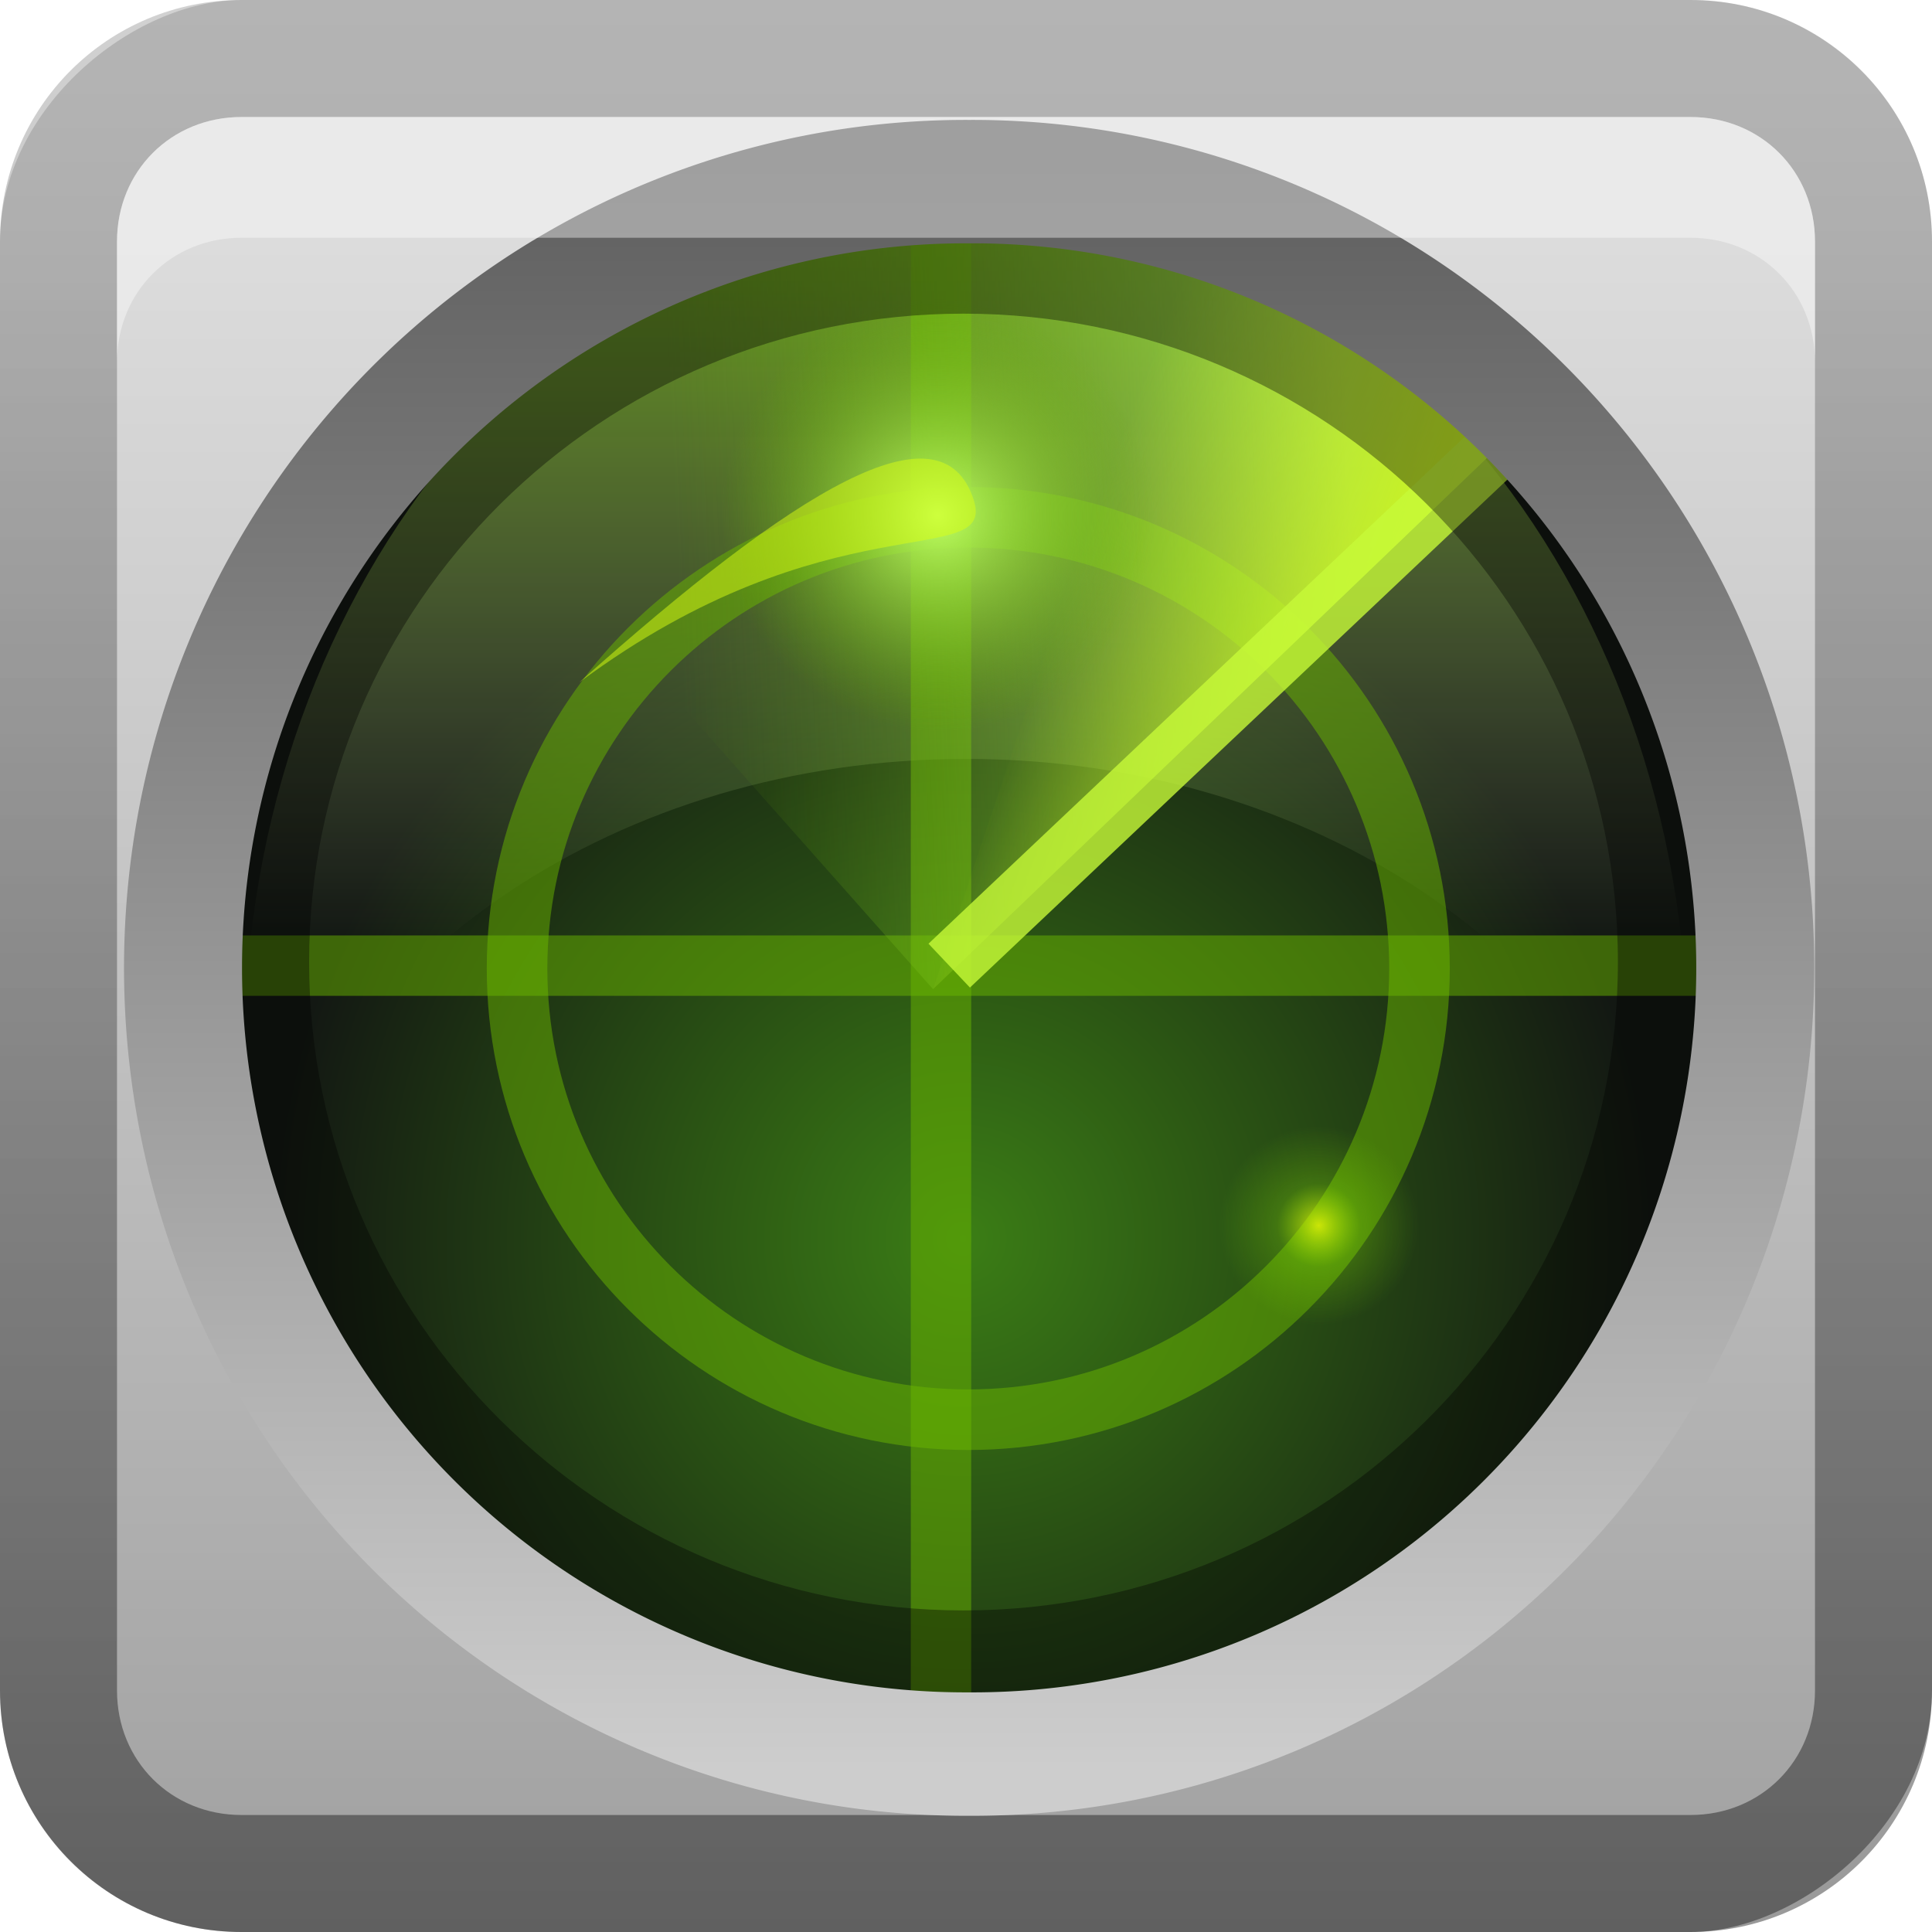 <?xml version="1.0" encoding="UTF-8"?>
<!-- Created with Inkscape (http://www.inkscape.org/) -->
<svg id="svg2" width="16" height="16" version="1.1" xmlns="http://www.w3.org/2000/svg" xmlns:cc="http://creativecommons.org/ns#" xmlns:dc="http://purl.org/dc/elements/1.1/" xmlns:rdf="http://www.w3.org/1999/02/22-rdf-syntax-ns#" xmlns:xlink="http://www.w3.org/1999/xlink">
 <defs id="defs4">
  <linearGradient id="linearGradient3204" x1="1" x2="15" y1="9" y2="9" gradientTransform="translate(-17,-2)" gradientUnits="userSpaceOnUse">
   <stop id="stop3189-5" stop-color="#a0a0a0" offset="0"/>
   <stop id="stop3191-9" stop-color="#dcdcdc" offset="1"/>
  </linearGradient>
  <linearGradient id="linearGradient3629" x2="29.017" y1="8" y2="8" gradientTransform="matrix(0,-1,1,0,0,16)" gradientUnits="userSpaceOnUse">
   <stop id="stop3330" offset="0"/>
   <stop id="stop3333" stop-opacity="0" offset="1"/>
  </linearGradient>
  <filter id="filter4618" color-interpolation-filters="sRGB">
   <feGaussianBlur id="feGaussianBlur4620" stdDeviation="2.198"/>
  </filter>
  <filter id="filter4665" x="-.127" y="-.307" width="1.255" height="1.614" color-interpolation-filters="sRGB">
   <feGaussianBlur id="feGaussianBlur4667" stdDeviation="0.756"/>
  </filter>
  <linearGradient id="linearGradient3701">
   <stop id="stop3703" stop-color="#c0ff67" offset="0"/>
   <stop id="stop3705" stop-color="#68b300" stop-opacity="0" offset="1"/>
  </linearGradient>
  <linearGradient id="linearGradient3677">
   <stop id="stop3679" stop-color="#ecff07" offset="0"/>
   <stop id="stop3687" stop-color="#93f503" stop-opacity=".289" offset=".419"/>
   <stop id="stop3681" stop-color="#88eb00" stop-opacity="0" offset="1"/>
  </linearGradient>
  <linearGradient id="linearGradient4566" x1="15.701" x2="112.57" y1="65.809" y2="65.809" gradientUnits="userSpaceOnUse">
   <stop id="stop3260" stop-color="#5f5f5f" offset="0"/>
   <stop id="stop3262" stop-color="#cdcdcd" offset="1"/>
  </linearGradient>
  <radialGradient id="radialGradient4061" cx="64.134" cy="88.987" r="39.753" gradientTransform="matrix(.839 6.6474e-8 -6.789e-8 .856 10.352 12.774)" gradientUnits="userSpaceOnUse">
   <stop id="stop3457" stop-color="#3b7e15" offset="0"/>
   <stop id="stop3459" stop-color="#131813" offset="1"/>
  </radialGradient>
  <linearGradient id="linearGradient4063" x1="58.102" x2="58.102" y1="15.531" y2="58.208" gradientTransform="matrix(.129 0 0 .152 -20.247 -1.054)" gradientUnits="userSpaceOnUse">
   <stop id="stop3661" stop-color="#9fff0f" stop-opacity=".875" offset="0"/>
   <stop id="stop3663" stop-color="#eeffc3" stop-opacity="0" offset="1"/>
  </linearGradient>
  <radialGradient id="radialGradient4065" cx="76.208" cy="81.276" r="2.748" gradientUnits="userSpaceOnUse" xlink:href="#linearGradient3677"/>
  <linearGradient id="linearGradient4069" x1="48.103" x2="77.592" y1="90.907" y2="79.578" gradientUnits="userSpaceOnUse" xlink:href="#linearGradient3701"/>
  <linearGradient id="linearGradient4071" x1="48.098" x2="64.134" y1="94.93" y2="95.403" gradientUnits="userSpaceOnUse">
   <stop id="stop3731" stop-color="#d9ff13" offset="0"/>
   <stop id="stop3733" stop-color="#d9ff13" stop-opacity="0" offset="1"/>
  </linearGradient>
  <radialGradient id="radialGradient4073" cx="76.208" cy="81.276" r="2.748" gradientUnits="userSpaceOnUse" xlink:href="#linearGradient3701"/>
 </defs>
 <g id="layer1">
  <rect id="rect3196" transform="rotate(-90)" x="-16" width="16" height="16" rx="2" ry="2" fill="url(#linearGradient3204)"/>
  <path id="rect2835" d="m0 14c0 1.108 0.892 2 2 2h12c1.108 0 2-0.892 2-2v-12c0-1.108-0.892-2-2-2h-12c-1.108 0-2 0.892-2 2v12zm0.969 0v-12c0-0.583 0.448-1.031 1.031-1.031h12c0.583 0 1.031 0.448 1.031 1.031v12c0 0.583-0.448 1.031-1.031 1.031h-12c-0.583 0-1.031-0.448-1.031-1.031z" fill="url(#linearGradient3629)" opacity=".4"/>
  <g id="g4046" transform="translate(20)">
   <path id="path3172" transform="matrix(.171 0 0 .171 -22.997 -4.952)" d="m103.89 75.527c0 21.955-17.798 39.753-39.753 39.753s-39.753-17.798-39.753-39.753c0-21.955 17.798-39.753 39.753-39.753s39.753 17.798 39.753 39.753z" fill="url(#radialGradient4061)"/>
   <path id="path3650" d="m-12 1.634c-3.297 0-5.975 3.169-5.975 7.072 0 0.495 0.047 0.978 0.129 1.444 0.564-2.207 2.968-3.865 5.846-3.865 2.879 0 5.282 1.658 5.846 3.865 0.082-0.466 0.129-0.949 0.129-1.444 0-3.902-2.678-7.072-5.975-7.072z" fill="url(#linearGradient4063)" opacity=".7"/>
   <path id="path3480" transform="matrix(.094 0 0 .094 -18.01 .921)" d="m103.89 75.527c0 21.955-17.798 39.753-39.753 39.753s-39.753-17.798-39.753-39.753c0-21.955 17.798-39.753 39.753-39.753s39.753 17.798 39.753 39.753z" fill="none" opacity=".5" stroke="#6ab700" stroke-linecap="square" stroke-linejoin="round" stroke-width="5.336"/>
   <path id="path4625" d="m-12.207 1.469v12.896" fill="#42710a" fill-rule="evenodd" opacity=".5" stroke="#6ab700" stroke-width=".5"/>
   <path id="path4627" d="m-5.759 7.997h-12.896" fill="#42710a" fill-rule="evenodd" opacity=".5" stroke="#6ab700" stroke-width=".5"/>
   <path id="path3667" transform="matrix(.3 0 0 .3 -31.941 -14.234)" d="m78.956 81.276c0 1.518-1.23 2.748-2.748 2.748s-2.748-1.23-2.748-2.748 1.23-2.748 2.748-2.748 2.748 1.23 2.748 2.748z" fill="url(#radialGradient4065)" opacity=".8"/>
   <path id="path3683" transform="matrix(.498 0 0 .498 -51.968 -31.212)" d="m78.956 81.276c0 1.518-1.23 2.748-2.748 2.748s-2.748-1.23-2.748-2.748 1.23-2.748 2.748-2.748 2.748 1.23 2.748 2.748z" fill="url(#radialGradient4065)"/>
   <path id="path3691" transform="matrix(-.168 -.056 .056 -.168 -5.728 24.472)" d="m98.561 95.403c-10.675 18.489-34.048 25.245-52.941 15.302l18.514-35.178z" fill="url(#linearGradient4069)" opacity=".7"/>
   <path id="path3727" transform="matrix(-.168 -.056 .056 -.168 -5.728 24.472)" d="m64.134 115.28c-6.451 0-12.805-1.57-18.514-4.574l18.514-35.178z" fill="url(#linearGradient4071)" opacity=".8"/>
   <path id="path3707" transform="matrix(.652 0 0 .652 -61.921 -48.724)" d="m78.956 81.276c0 1.518-1.23 2.748-2.748 2.748s-2.748-1.23-2.748-2.748 1.23-2.748 2.748-2.748 2.748 1.23 2.748 2.748z" fill="url(#radialGradient4073)"/>
   <path id="path3711" transform="matrix(.24 -.035 .035 .24 -17.688 4.612)" d="m9.516 5.722c9.344-5.042 14.667-1.696 14.23-4.238-0.601-3.503-5.936-1.245-14.23 4.238z" fill="#d9ff13" fill-rule="evenodd" filter="url(#filter4665)" opacity=".707"/>
   <path id="path4669" d="m-12.139 7.997 4.983-4.71" fill="#c4f839" fill-rule="evenodd" opacity=".8" stroke="#c7fa39" stroke-width=".5"/>
   <path id="path4612" transform="matrix(0 .121 -.117 0 -4.321 .207)" d="m111.66 65.809c0 27.322-21.278 49.47-47.527 49.47-26.248 0-47.526-22.148-47.526-49.47s21.278-49.47 47.526-49.47c26.248 0 47.527 22.148 47.527 49.47z" fill="none" filter="url(#filter4618)" opacity=".6" stroke="#000" stroke-linecap="square" stroke-linejoin="round" stroke-width="6.3"/>
  </g>
  <path id="path3184" transform="matrix(0 .137 -.131 0 16.647 -.771)" d="m111.66 65.809a47.527 49.47 0 1 1-95.053 0 47.527 49.47 0 1 1 95.053 0z" fill="none" stroke="url(#linearGradient4566)" stroke-linecap="square" stroke-linejoin="round" stroke-width="7.46"/>
  <path id="path2843" d="m2 0.969c-0.583 0-1.031 0.448-1.031 1.031v1c0-0.583 0.448-1.031 1.031-1.031h12c0.583 0 1.031 0.448 1.031 1.031v-1c0-0.583-0.448-1.031-1.031-1.031h-12z" fill="#fff" opacity=".4"/>
 </g>
</svg>
